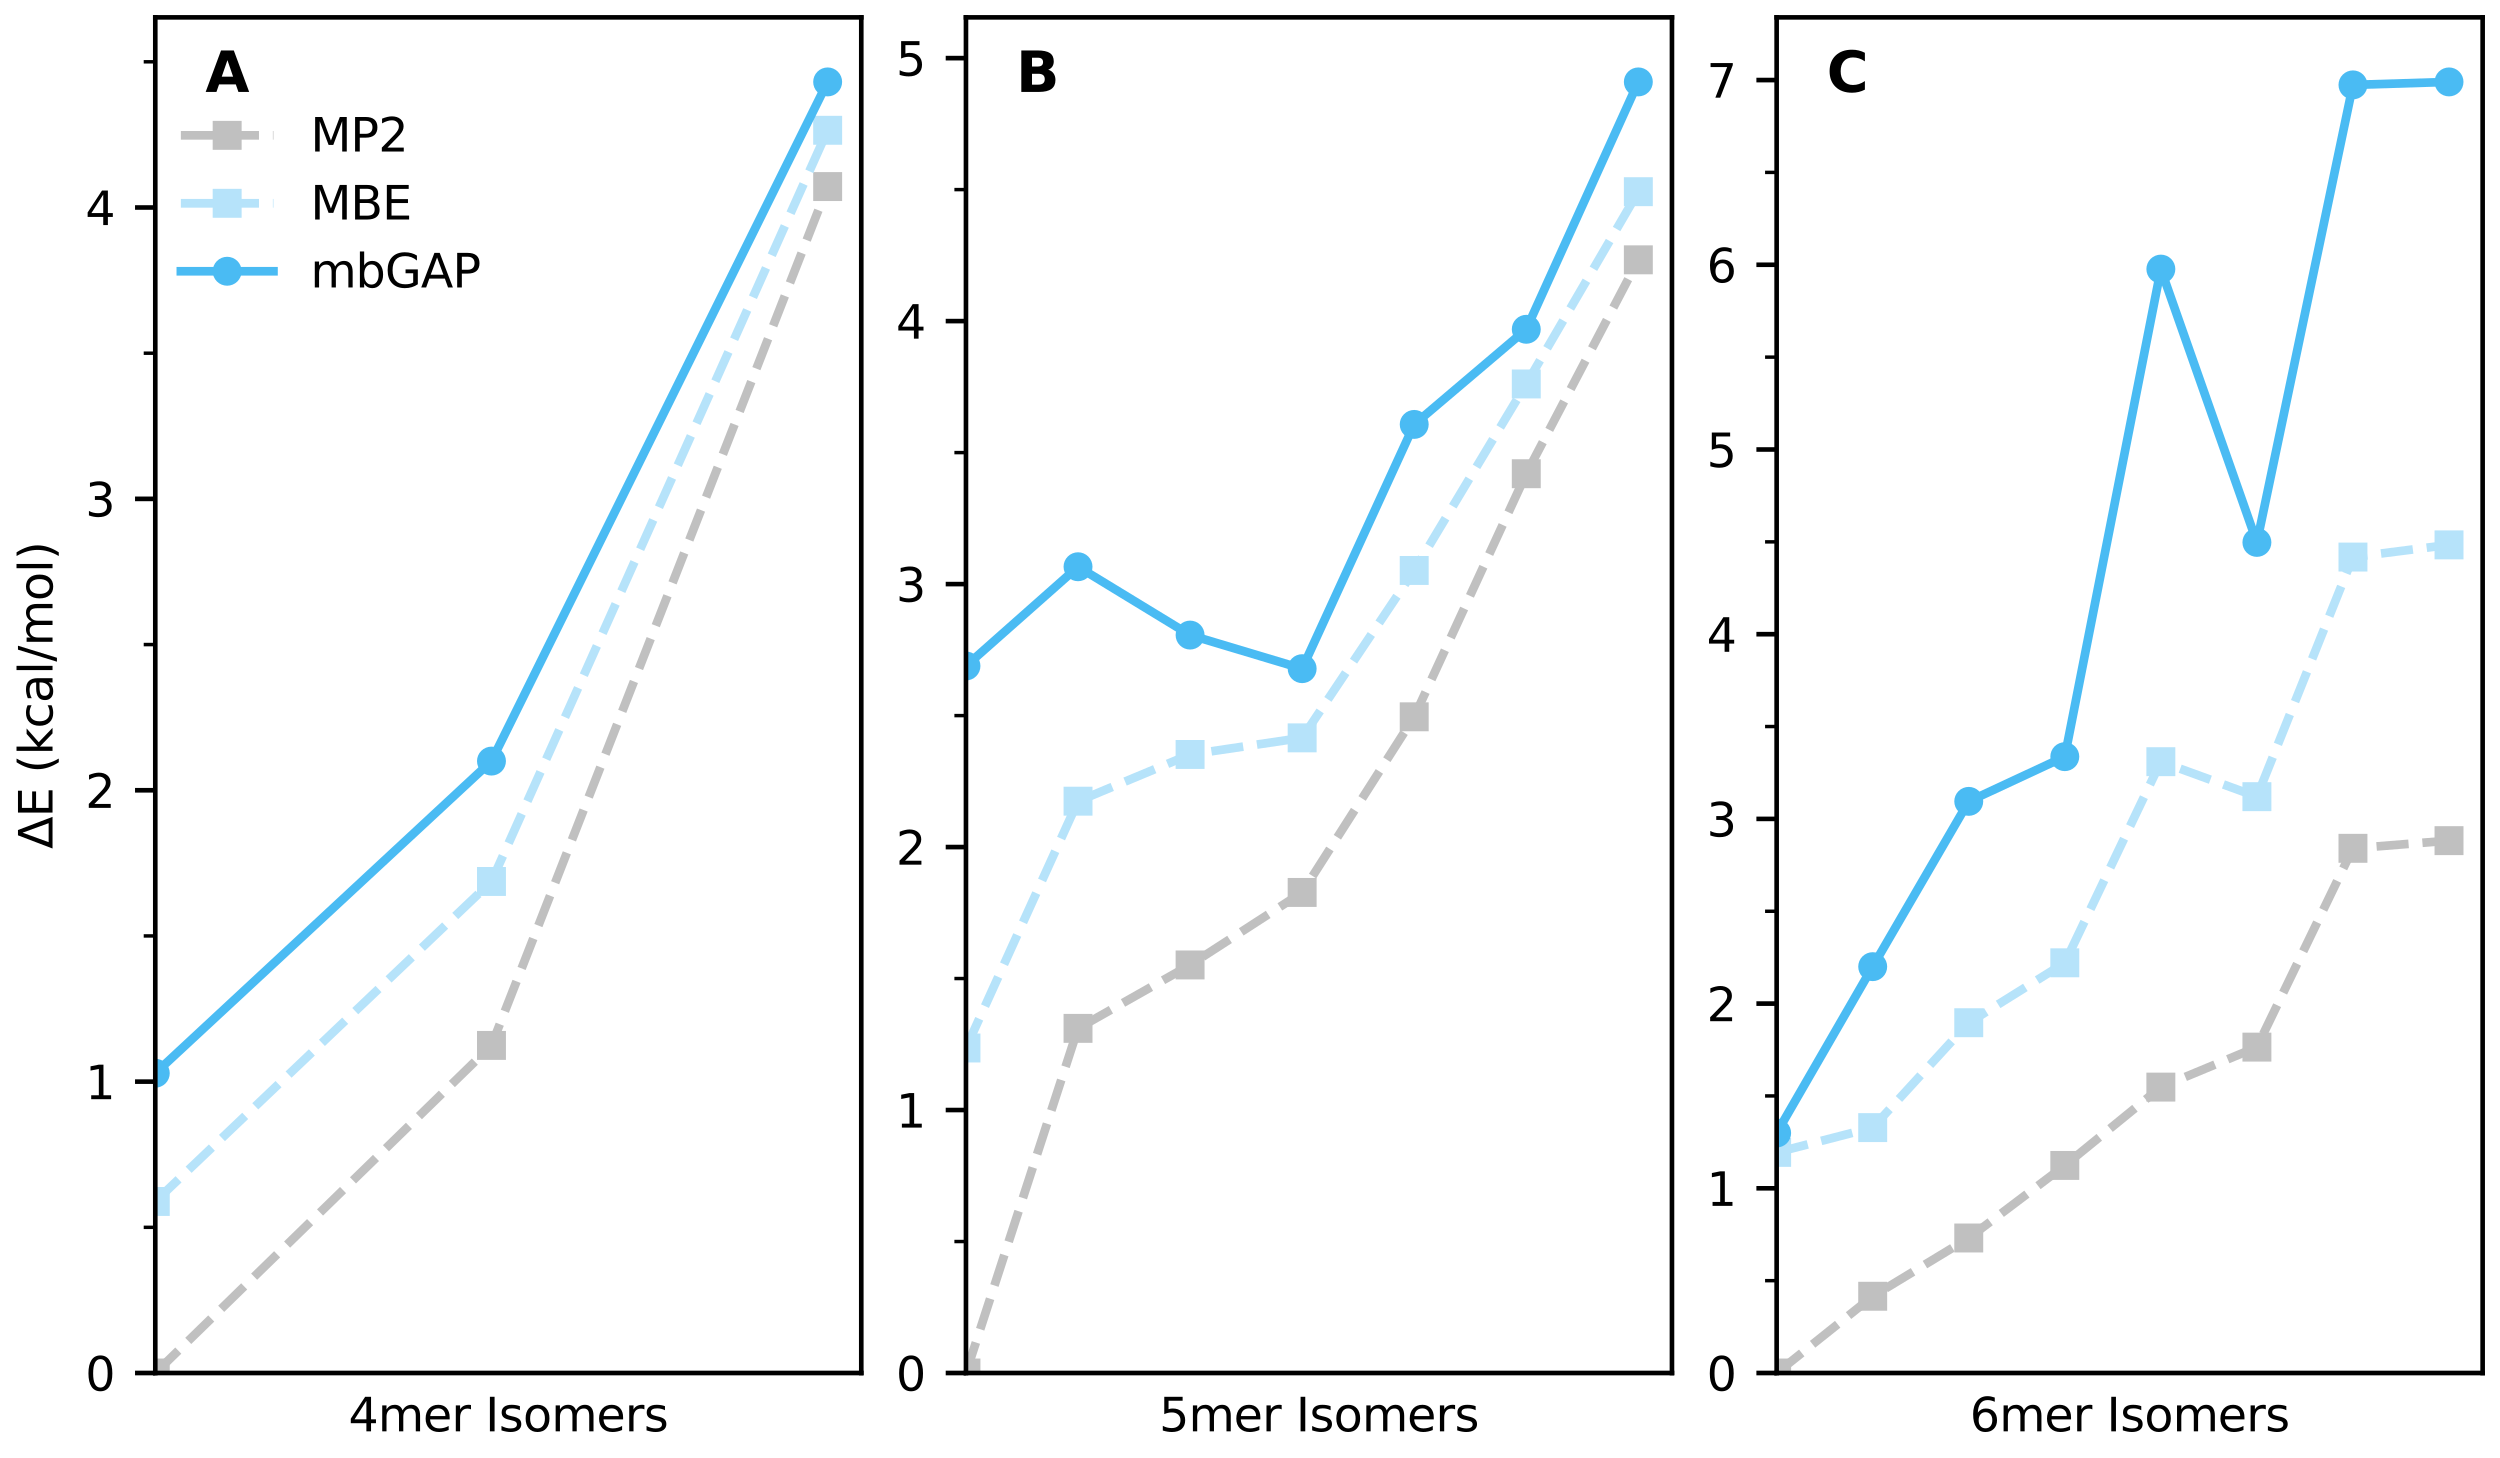 <?xml version="1.0" encoding="utf-8" standalone="no"?>
<!DOCTYPE svg PUBLIC "-//W3C//DTD SVG 1.1//EN"
  "http://www.w3.org/Graphics/SVG/1.1/DTD/svg11.dtd">
<svg xmlns:xlink="http://www.w3.org/1999/xlink" width="432pt" height="252pt" viewBox="0 0 432 252" xmlns="http://www.w3.org/2000/svg" version="1.1">
 <defs>
  <style type="text/css">*{stroke-linejoin: round; stroke-linecap: butt}</style>
 </defs>
 <g id="figure_1">
  <g id="patch_1">
   <path d="M 0 252 
L 432 252 
L 432 0 
L 0 0 
z
" style="fill: #ffffff"/>
  </g>
  <g id="axes_1">
   <g id="patch_2">
    <path d="M 26.833 237.257 
L 148.828 237.257 
L 148.828 3 
L 26.833 3 
z
" style="fill: #ffffff"/>
   </g>
   <g id="line2d_1">
    <path d="M 26.833 237.257 
L 84.926 180.649 
L 143.019 32.238 
" clip-path="url(#p84ba3c06e0)" style="fill: none; stroke-dasharray: 5.55,2.4; stroke-dashoffset: 0; stroke: #c0c0c0; stroke-width: 1.5"/>
    <defs>
     <path id="m33929614a1" d="M -2.5 2.5 
L 2.5 2.5 
L 2.5 -2.5 
L -2.5 -2.5 
z
"/>
    </defs>
    <g clip-path="url(#p84ba3c06e0)">
     <use xlink:href="#m33929614a1" x="26.833" y="237.257" style="fill: #c0c0c0"/>
     <use xlink:href="#m33929614a1" x="84.926" y="180.649" style="fill: #c0c0c0"/>
     <use xlink:href="#m33929614a1" x="143.019" y="32.238" style="fill: #c0c0c0"/>
    </g>
   </g>
   <g id="line2d_2">
    <path d="M 26.833 207.612 
L 84.926 152.319 
L 143.019 22.513 
" clip-path="url(#p84ba3c06e0)" style="fill: none; stroke-dasharray: 5.55,2.4; stroke-dashoffset: 0; stroke: #b6e3fa; stroke-width: 1.5"/>
    <defs>
     <path id="m20beadb1dd" d="M -2.5 2.5 
L 2.5 2.5 
L 2.5 -2.5 
L -2.5 -2.5 
z
"/>
    </defs>
    <g clip-path="url(#p84ba3c06e0)">
     <use xlink:href="#m20beadb1dd" x="26.833" y="207.612" style="fill: #b6e3fa"/>
     <use xlink:href="#m20beadb1dd" x="84.926" y="152.319" style="fill: #b6e3fa"/>
     <use xlink:href="#m20beadb1dd" x="143.019" y="22.513" style="fill: #b6e3fa"/>
    </g>
   </g>
   <g id="matplotlib.axis_1">
    <g id="text_1">
     <!-- 4mer Isomers -->
     <g transform="translate(60.215 247.336)scale(0.08 -0.08)">
      <defs>
       <path id="DejaVuSans-34" d="M 2419 4116 
L 825 1625 
L 2419 1625 
L 2419 4116 
z
M 2253 4666 
L 3047 4666 
L 3047 1625 
L 3713 1625 
L 3713 1100 
L 3047 1100 
L 3047 0 
L 2419 0 
L 2419 1100 
L 313 1100 
L 313 1709 
L 2253 4666 
z
" transform="scale(0.016)"/>
       <path id="DejaVuSans-6d" d="M 3328 2828 
Q 3544 3216 3844 3400 
Q 4144 3584 4550 3584 
Q 5097 3584 5394 3201 
Q 5691 2819 5691 2113 
L 5691 0 
L 5113 0 
L 5113 2094 
Q 5113 2597 4934 2840 
Q 4756 3084 4391 3084 
Q 3944 3084 3684 2787 
Q 3425 2491 3425 1978 
L 3425 0 
L 2847 0 
L 2847 2094 
Q 2847 2600 2669 2842 
Q 2491 3084 2119 3084 
Q 1678 3084 1418 2786 
Q 1159 2488 1159 1978 
L 1159 0 
L 581 0 
L 581 3500 
L 1159 3500 
L 1159 2956 
Q 1356 3278 1631 3431 
Q 1906 3584 2284 3584 
Q 2666 3584 2933 3390 
Q 3200 3197 3328 2828 
z
" transform="scale(0.016)"/>
       <path id="DejaVuSans-65" d="M 3597 1894 
L 3597 1613 
L 953 1613 
Q 991 1019 1311 708 
Q 1631 397 2203 397 
Q 2534 397 2845 478 
Q 3156 559 3463 722 
L 3463 178 
Q 3153 47 2828 -22 
Q 2503 -91 2169 -91 
Q 1331 -91 842 396 
Q 353 884 353 1716 
Q 353 2575 817 3079 
Q 1281 3584 2069 3584 
Q 2775 3584 3186 3129 
Q 3597 2675 3597 1894 
z
M 3022 2063 
Q 3016 2534 2758 2815 
Q 2500 3097 2075 3097 
Q 1594 3097 1305 2825 
Q 1016 2553 972 2059 
L 3022 2063 
z
" transform="scale(0.016)"/>
       <path id="DejaVuSans-72" d="M 2631 2963 
Q 2534 3019 2420 3045 
Q 2306 3072 2169 3072 
Q 1681 3072 1420 2755 
Q 1159 2438 1159 1844 
L 1159 0 
L 581 0 
L 581 3500 
L 1159 3500 
L 1159 2956 
Q 1341 3275 1631 3429 
Q 1922 3584 2338 3584 
Q 2397 3584 2469 3576 
Q 2541 3569 2628 3553 
L 2631 2963 
z
" transform="scale(0.016)"/>
       <path id="DejaVuSans-20" transform="scale(0.016)"/>
       <path id="DejaVuSans-49" d="M 628 4666 
L 1259 4666 
L 1259 0 
L 628 0 
L 628 4666 
z
" transform="scale(0.016)"/>
       <path id="DejaVuSans-73" d="M 2834 3397 
L 2834 2853 
Q 2591 2978 2328 3040 
Q 2066 3103 1784 3103 
Q 1356 3103 1142 2972 
Q 928 2841 928 2578 
Q 928 2378 1081 2264 
Q 1234 2150 1697 2047 
L 1894 2003 
Q 2506 1872 2764 1633 
Q 3022 1394 3022 966 
Q 3022 478 2636 193 
Q 2250 -91 1575 -91 
Q 1294 -91 989 -36 
Q 684 19 347 128 
L 347 722 
Q 666 556 975 473 
Q 1284 391 1588 391 
Q 1994 391 2212 530 
Q 2431 669 2431 922 
Q 2431 1156 2273 1281 
Q 2116 1406 1581 1522 
L 1381 1569 
Q 847 1681 609 1914 
Q 372 2147 372 2553 
Q 372 3047 722 3315 
Q 1072 3584 1716 3584 
Q 2034 3584 2315 3537 
Q 2597 3491 2834 3397 
z
" transform="scale(0.016)"/>
       <path id="DejaVuSans-6f" d="M 1959 3097 
Q 1497 3097 1228 2736 
Q 959 2375 959 1747 
Q 959 1119 1226 758 
Q 1494 397 1959 397 
Q 2419 397 2687 759 
Q 2956 1122 2956 1747 
Q 2956 2369 2687 2733 
Q 2419 3097 1959 3097 
z
M 1959 3584 
Q 2709 3584 3137 3096 
Q 3566 2609 3566 1747 
Q 3566 888 3137 398 
Q 2709 -91 1959 -91 
Q 1206 -91 779 398 
Q 353 888 353 1747 
Q 353 2609 779 3096 
Q 1206 3584 1959 3584 
z
" transform="scale(0.016)"/>
      </defs>
      <use xlink:href="#DejaVuSans-34"/>
      <use xlink:href="#DejaVuSans-6d" x="63.623"/>
      <use xlink:href="#DejaVuSans-65" x="161.035"/>
      <use xlink:href="#DejaVuSans-72" x="222.559"/>
      <use xlink:href="#DejaVuSans-20" x="263.672"/>
      <use xlink:href="#DejaVuSans-49" x="295.459"/>
      <use xlink:href="#DejaVuSans-73" x="324.951"/>
      <use xlink:href="#DejaVuSans-6f" x="377.051"/>
      <use xlink:href="#DejaVuSans-6d" x="438.232"/>
      <use xlink:href="#DejaVuSans-65" x="535.645"/>
      <use xlink:href="#DejaVuSans-72" x="597.168"/>
      <use xlink:href="#DejaVuSans-73" x="638.281"/>
     </g>
    </g>
   </g>
   <g id="matplotlib.axis_2">
    <g id="ytick_1">
     <g id="line2d_3">
      <defs>
       <path id="mf962c88176" d="M 0 0 
L -3.5 0 
" style="stroke: #000000; stroke-width: 0.8"/>
      </defs>
      <g>
       <use xlink:href="#mf962c88176" x="26.833" y="237.257" style="stroke: #000000; stroke-width: 0.8"/>
      </g>
     </g>
     <g id="text_2">
      <!-- 0 -->
      <g transform="translate(14.743 240.297)scale(0.08 -0.08)">
       <defs>
        <path id="DejaVuSans-30" d="M 2034 4250 
Q 1547 4250 1301 3770 
Q 1056 3291 1056 2328 
Q 1056 1369 1301 889 
Q 1547 409 2034 409 
Q 2525 409 2770 889 
Q 3016 1369 3016 2328 
Q 3016 3291 2770 3770 
Q 2525 4250 2034 4250 
z
M 2034 4750 
Q 2819 4750 3233 4129 
Q 3647 3509 3647 2328 
Q 3647 1150 3233 529 
Q 2819 -91 2034 -91 
Q 1250 -91 836 529 
Q 422 1150 422 2328 
Q 422 3509 836 4129 
Q 1250 4750 2034 4750 
z
" transform="scale(0.016)"/>
       </defs>
       <use xlink:href="#DejaVuSans-30"/>
      </g>
     </g>
    </g>
    <g id="ytick_2">
     <g id="line2d_4">
      <g>
       <use xlink:href="#mf962c88176" x="26.833" y="186.907" style="stroke: #000000; stroke-width: 0.8"/>
      </g>
     </g>
     <g id="text_3">
      <!-- 1 -->
      <g transform="translate(14.743 189.946)scale(0.08 -0.08)">
       <defs>
        <path id="DejaVuSans-31" d="M 794 531 
L 1825 531 
L 1825 4091 
L 703 3866 
L 703 4441 
L 1819 4666 
L 2450 4666 
L 2450 531 
L 3481 531 
L 3481 0 
L 794 0 
L 794 531 
z
" transform="scale(0.016)"/>
       </defs>
       <use xlink:href="#DejaVuSans-31"/>
      </g>
     </g>
    </g>
    <g id="ytick_3">
     <g id="line2d_5">
      <g>
       <use xlink:href="#mf962c88176" x="26.833" y="136.557" style="stroke: #000000; stroke-width: 0.8"/>
      </g>
     </g>
     <g id="text_4">
      <!-- 2 -->
      <g transform="translate(14.743 139.596)scale(0.08 -0.08)">
       <defs>
        <path id="DejaVuSans-32" d="M 1228 531 
L 3431 531 
L 3431 0 
L 469 0 
L 469 531 
Q 828 903 1448 1529 
Q 2069 2156 2228 2338 
Q 2531 2678 2651 2914 
Q 2772 3150 2772 3378 
Q 2772 3750 2511 3984 
Q 2250 4219 1831 4219 
Q 1534 4219 1204 4116 
Q 875 4013 500 3803 
L 500 4441 
Q 881 4594 1212 4672 
Q 1544 4750 1819 4750 
Q 2544 4750 2975 4387 
Q 3406 4025 3406 3419 
Q 3406 3131 3298 2873 
Q 3191 2616 2906 2266 
Q 2828 2175 2409 1742 
Q 1991 1309 1228 531 
z
" transform="scale(0.016)"/>
       </defs>
       <use xlink:href="#DejaVuSans-32"/>
      </g>
     </g>
    </g>
    <g id="ytick_4">
     <g id="line2d_6">
      <g>
       <use xlink:href="#mf962c88176" x="26.833" y="86.206" style="stroke: #000000; stroke-width: 0.8"/>
      </g>
     </g>
     <g id="text_5">
      <!-- 3 -->
      <g transform="translate(14.743 89.246)scale(0.08 -0.08)">
       <defs>
        <path id="DejaVuSans-33" d="M 2597 2516 
Q 3050 2419 3304 2112 
Q 3559 1806 3559 1356 
Q 3559 666 3084 287 
Q 2609 -91 1734 -91 
Q 1441 -91 1130 -33 
Q 819 25 488 141 
L 488 750 
Q 750 597 1062 519 
Q 1375 441 1716 441 
Q 2309 441 2620 675 
Q 2931 909 2931 1356 
Q 2931 1769 2642 2001 
Q 2353 2234 1838 2234 
L 1294 2234 
L 1294 2753 
L 1863 2753 
Q 2328 2753 2575 2939 
Q 2822 3125 2822 3475 
Q 2822 3834 2567 4026 
Q 2313 4219 1838 4219 
Q 1578 4219 1281 4162 
Q 984 4106 628 3988 
L 628 4550 
Q 988 4650 1302 4700 
Q 1616 4750 1894 4750 
Q 2613 4750 3031 4423 
Q 3450 4097 3450 3541 
Q 3450 3153 3228 2886 
Q 3006 2619 2597 2516 
z
" transform="scale(0.016)"/>
       </defs>
       <use xlink:href="#DejaVuSans-33"/>
      </g>
     </g>
    </g>
    <g id="ytick_5">
     <g id="line2d_7">
      <g>
       <use xlink:href="#mf962c88176" x="26.833" y="35.856" style="stroke: #000000; stroke-width: 0.8"/>
      </g>
     </g>
     <g id="text_6">
      <!-- 4 -->
      <g transform="translate(14.743 38.895)scale(0.08 -0.08)">
       <use xlink:href="#DejaVuSans-34"/>
      </g>
     </g>
    </g>
    <g id="ytick_6">
     <g id="line2d_8">
      <defs>
       <path id="m597a69dd57" d="M 0 0 
L -2 0 
" style="stroke: #000000; stroke-width: 0.6"/>
      </defs>
      <g>
       <use xlink:href="#m597a69dd57" x="26.833" y="212.082" style="stroke: #000000; stroke-width: 0.6"/>
      </g>
     </g>
    </g>
    <g id="ytick_7">
     <g id="line2d_9">
      <g>
       <use xlink:href="#m597a69dd57" x="26.833" y="161.732" style="stroke: #000000; stroke-width: 0.6"/>
      </g>
     </g>
    </g>
    <g id="ytick_8">
     <g id="line2d_10">
      <g>
       <use xlink:href="#m597a69dd57" x="26.833" y="111.381" style="stroke: #000000; stroke-width: 0.6"/>
      </g>
     </g>
    </g>
    <g id="ytick_9">
     <g id="line2d_11">
      <g>
       <use xlink:href="#m597a69dd57" x="26.833" y="61.031" style="stroke: #000000; stroke-width: 0.6"/>
      </g>
     </g>
    </g>
    <g id="ytick_10">
     <g id="line2d_12">
      <g>
       <use xlink:href="#m597a69dd57" x="26.833" y="10.681" style="stroke: #000000; stroke-width: 0.6"/>
      </g>
     </g>
    </g>
    <g id="text_7">
     <!-- $\Delta$E (kcal/mol) -->
     <g transform="translate(9.079 146.689)rotate(-90)scale(0.08 -0.08)">
      <defs>
       <path id="DejaVuSans-394" d="M 2188 4044 
L 906 525 
L 3472 525 
L 2188 4044 
z
M 50 0 
L 1831 4666 
L 2547 4666 
L 4325 0 
L 50 0 
z
" transform="scale(0.016)"/>
       <path id="DejaVuSans-45" d="M 628 4666 
L 3578 4666 
L 3578 4134 
L 1259 4134 
L 1259 2753 
L 3481 2753 
L 3481 2222 
L 1259 2222 
L 1259 531 
L 3634 531 
L 3634 0 
L 628 0 
L 628 4666 
z
" transform="scale(0.016)"/>
       <path id="DejaVuSans-28" d="M 1984 4856 
Q 1566 4138 1362 3434 
Q 1159 2731 1159 2009 
Q 1159 1288 1364 580 
Q 1569 -128 1984 -844 
L 1484 -844 
Q 1016 -109 783 600 
Q 550 1309 550 2009 
Q 550 2706 781 3412 
Q 1013 4119 1484 4856 
L 1984 4856 
z
" transform="scale(0.016)"/>
       <path id="DejaVuSans-6b" d="M 581 4863 
L 1159 4863 
L 1159 1991 
L 2875 3500 
L 3609 3500 
L 1753 1863 
L 3688 0 
L 2938 0 
L 1159 1709 
L 1159 0 
L 581 0 
L 581 4863 
z
" transform="scale(0.016)"/>
       <path id="DejaVuSans-63" d="M 3122 3366 
L 3122 2828 
Q 2878 2963 2633 3030 
Q 2388 3097 2138 3097 
Q 1578 3097 1268 2742 
Q 959 2388 959 1747 
Q 959 1106 1268 751 
Q 1578 397 2138 397 
Q 2388 397 2633 464 
Q 2878 531 3122 666 
L 3122 134 
Q 2881 22 2623 -34 
Q 2366 -91 2075 -91 
Q 1284 -91 818 406 
Q 353 903 353 1747 
Q 353 2603 823 3093 
Q 1294 3584 2113 3584 
Q 2378 3584 2631 3529 
Q 2884 3475 3122 3366 
z
" transform="scale(0.016)"/>
       <path id="DejaVuSans-61" d="M 2194 1759 
Q 1497 1759 1228 1600 
Q 959 1441 959 1056 
Q 959 750 1161 570 
Q 1363 391 1709 391 
Q 2188 391 2477 730 
Q 2766 1069 2766 1631 
L 2766 1759 
L 2194 1759 
z
M 3341 1997 
L 3341 0 
L 2766 0 
L 2766 531 
Q 2569 213 2275 61 
Q 1981 -91 1556 -91 
Q 1019 -91 701 211 
Q 384 513 384 1019 
Q 384 1609 779 1909 
Q 1175 2209 1959 2209 
L 2766 2209 
L 2766 2266 
Q 2766 2663 2505 2880 
Q 2244 3097 1772 3097 
Q 1472 3097 1187 3025 
Q 903 2953 641 2809 
L 641 3341 
Q 956 3463 1253 3523 
Q 1550 3584 1831 3584 
Q 2591 3584 2966 3190 
Q 3341 2797 3341 1997 
z
" transform="scale(0.016)"/>
       <path id="DejaVuSans-6c" d="M 603 4863 
L 1178 4863 
L 1178 0 
L 603 0 
L 603 4863 
z
" transform="scale(0.016)"/>
       <path id="DejaVuSans-2f" d="M 1625 4666 
L 2156 4666 
L 531 -594 
L 0 -594 
L 1625 4666 
z
" transform="scale(0.016)"/>
       <path id="DejaVuSans-29" d="M 513 4856 
L 1013 4856 
Q 1481 4119 1714 3412 
Q 1947 2706 1947 2009 
Q 1947 1309 1714 600 
Q 1481 -109 1013 -844 
L 513 -844 
Q 928 -128 1133 580 
Q 1338 1288 1338 2009 
Q 1338 2731 1133 3434 
Q 928 4138 513 4856 
z
" transform="scale(0.016)"/>
      </defs>
      <use xlink:href="#DejaVuSans-394" transform="translate(0 0.016)"/>
      <use xlink:href="#DejaVuSans-45" transform="translate(68.408 0.016)"/>
      <use xlink:href="#DejaVuSans-20" transform="translate(131.592 0.016)"/>
      <use xlink:href="#DejaVuSans-28" transform="translate(163.379 0.016)"/>
      <use xlink:href="#DejaVuSans-6b" transform="translate(202.393 0.016)"/>
      <use xlink:href="#DejaVuSans-63" transform="translate(260.303 0.016)"/>
      <use xlink:href="#DejaVuSans-61" transform="translate(315.283 0.016)"/>
      <use xlink:href="#DejaVuSans-6c" transform="translate(376.562 0.016)"/>
      <use xlink:href="#DejaVuSans-2f" transform="translate(404.346 0.016)"/>
      <use xlink:href="#DejaVuSans-6d" transform="translate(438.037 0.016)"/>
      <use xlink:href="#DejaVuSans-6f" transform="translate(535.449 0.016)"/>
      <use xlink:href="#DejaVuSans-6c" transform="translate(596.631 0.016)"/>
      <use xlink:href="#DejaVuSans-29" transform="translate(624.414 0.016)"/>
     </g>
    </g>
   </g>
   <g id="line2d_13">
    <path d="M 26.833 185.451 
L 84.926 131.517 
L 143.019 14.155 
" clip-path="url(#p84ba3c06e0)" style="fill: none; stroke: #4abbf3; stroke-width: 1.5; stroke-linecap: square"/>
    <defs>
     <path id="m6cbaf420b8" d="M 0 2.5 
C 0.663 2.5 1.299 2.237 1.768 1.768 
C 2.237 1.299 2.5 0.663 2.5 0 
C 2.5 -0.663 2.237 -1.299 1.768 -1.768 
C 1.299 -2.237 0.663 -2.5 0 -2.5 
C -0.663 -2.5 -1.299 -2.237 -1.768 -1.768 
C -2.237 -1.299 -2.5 -0.663 -2.5 0 
C -2.5 0.663 -2.237 1.299 -1.768 1.768 
C -1.299 2.237 -0.663 2.5 0 2.5 
z
"/>
    </defs>
    <g clip-path="url(#p84ba3c06e0)">
     <use xlink:href="#m6cbaf420b8" x="26.833" y="185.451" style="fill: #4abbf3"/>
     <use xlink:href="#m6cbaf420b8" x="84.926" y="131.517" style="fill: #4abbf3"/>
     <use xlink:href="#m6cbaf420b8" x="143.019" y="14.155" style="fill: #4abbf3"/>
    </g>
   </g>
   <g id="patch_3">
    <path d="M 26.833 237.257 
L 26.833 3 
" style="fill: none; stroke: #000000; stroke-width: 0.8; stroke-linejoin: miter; stroke-linecap: square"/>
   </g>
   <g id="patch_4">
    <path d="M 148.828 237.257 
L 148.828 3 
" style="fill: none; stroke: #000000; stroke-width: 0.8; stroke-linejoin: miter; stroke-linecap: square"/>
   </g>
   <g id="patch_5">
    <path d="M 26.833 237.257 
L 148.828 237.257 
" style="fill: none; stroke: #000000; stroke-width: 0.8; stroke-linejoin: miter; stroke-linecap: square"/>
   </g>
   <g id="patch_6">
    <path d="M 26.833 3 
L 148.828 3 
" style="fill: none; stroke: #000000; stroke-width: 0.8; stroke-linejoin: miter; stroke-linecap: square"/>
   </g>
   <g id="text_8">
    <!-- A -->
    <g transform="translate(35.494 15.884)scale(0.096 -0.096)">
     <defs>
      <path id="DejaVuSans-Bold-41" d="M 3419 850 
L 1538 850 
L 1241 0 
L 31 0 
L 1759 4666 
L 3194 4666 
L 4922 0 
L 3713 0 
L 3419 850 
z
M 1838 1716 
L 3116 1716 
L 2478 3572 
L 1838 1716 
z
" transform="scale(0.016)"/>
     </defs>
     <use xlink:href="#DejaVuSans-Bold-41"/>
    </g>
   </g>
   <g id="legend_1">
    <g id="line2d_14">
     <path d="M 31.253 23.388 
L 39.253 23.388 
L 47.253 23.388 
" style="fill: none; stroke-dasharray: 5.55,2.4; stroke-dashoffset: 0; stroke: #c0c0c0; stroke-width: 1.5"/>
     <g>
      <use xlink:href="#m33929614a1" x="39.253" y="23.388" style="fill: #c0c0c0"/>
     </g>
    </g>
    <g id="text_9">
     <!-- MP2 -->
     <g transform="translate(53.653 26.188)scale(0.08 -0.08)">
      <defs>
       <path id="DejaVuSans-4d" d="M 628 4666 
L 1569 4666 
L 2759 1491 
L 3956 4666 
L 4897 4666 
L 4897 0 
L 4281 0 
L 4281 4097 
L 3078 897 
L 2444 897 
L 1241 4097 
L 1241 0 
L 628 0 
L 628 4666 
z
" transform="scale(0.016)"/>
       <path id="DejaVuSans-50" d="M 1259 4147 
L 1259 2394 
L 2053 2394 
Q 2494 2394 2734 2622 
Q 2975 2850 2975 3272 
Q 2975 3691 2734 3919 
Q 2494 4147 2053 4147 
L 1259 4147 
z
M 628 4666 
L 2053 4666 
Q 2838 4666 3239 4311 
Q 3641 3956 3641 3272 
Q 3641 2581 3239 2228 
Q 2838 1875 2053 1875 
L 1259 1875 
L 1259 0 
L 628 0 
L 628 4666 
z
" transform="scale(0.016)"/>
      </defs>
      <use xlink:href="#DejaVuSans-4d"/>
      <use xlink:href="#DejaVuSans-50" x="86.279"/>
      <use xlink:href="#DejaVuSans-32" x="146.582"/>
     </g>
    </g>
    <g id="line2d_15">
     <path d="M 31.253 35.131 
L 39.253 35.131 
L 47.253 35.131 
" style="fill: none; stroke-dasharray: 5.55,2.4; stroke-dashoffset: 0; stroke: #b6e3fa; stroke-width: 1.5"/>
     <g>
      <use xlink:href="#m20beadb1dd" x="39.253" y="35.131" style="fill: #b6e3fa"/>
     </g>
    </g>
    <g id="text_10">
     <!-- MBE -->
     <g transform="translate(53.653 37.931)scale(0.08 -0.08)">
      <defs>
       <path id="DejaVuSans-42" d="M 1259 2228 
L 1259 519 
L 2272 519 
Q 2781 519 3026 730 
Q 3272 941 3272 1375 
Q 3272 1813 3026 2020 
Q 2781 2228 2272 2228 
L 1259 2228 
z
M 1259 4147 
L 1259 2741 
L 2194 2741 
Q 2656 2741 2882 2914 
Q 3109 3088 3109 3444 
Q 3109 3797 2882 3972 
Q 2656 4147 2194 4147 
L 1259 4147 
z
M 628 4666 
L 2241 4666 
Q 2963 4666 3353 4366 
Q 3744 4066 3744 3513 
Q 3744 3084 3544 2831 
Q 3344 2578 2956 2516 
Q 3422 2416 3680 2098 
Q 3938 1781 3938 1306 
Q 3938 681 3513 340 
Q 3088 0 2303 0 
L 628 0 
L 628 4666 
z
" transform="scale(0.016)"/>
      </defs>
      <use xlink:href="#DejaVuSans-4d"/>
      <use xlink:href="#DejaVuSans-42" x="86.279"/>
      <use xlink:href="#DejaVuSans-45" x="154.883"/>
     </g>
    </g>
    <g id="line2d_16">
     <path d="M 31.253 46.873 
L 39.253 46.873 
L 47.253 46.873 
" style="fill: none; stroke: #4abbf3; stroke-width: 1.5; stroke-linecap: square"/>
     <g>
      <use xlink:href="#m6cbaf420b8" x="39.253" y="46.873" style="fill: #4abbf3"/>
     </g>
    </g>
    <g id="text_11">
     <!-- mbGAP -->
     <g transform="translate(53.653 49.673)scale(0.08 -0.08)">
      <defs>
       <path id="DejaVuSans-62" d="M 3116 1747 
Q 3116 2381 2855 2742 
Q 2594 3103 2138 3103 
Q 1681 3103 1420 2742 
Q 1159 2381 1159 1747 
Q 1159 1113 1420 752 
Q 1681 391 2138 391 
Q 2594 391 2855 752 
Q 3116 1113 3116 1747 
z
M 1159 2969 
Q 1341 3281 1617 3432 
Q 1894 3584 2278 3584 
Q 2916 3584 3314 3078 
Q 3713 2572 3713 1747 
Q 3713 922 3314 415 
Q 2916 -91 2278 -91 
Q 1894 -91 1617 61 
Q 1341 213 1159 525 
L 1159 0 
L 581 0 
L 581 4863 
L 1159 4863 
L 1159 2969 
z
" transform="scale(0.016)"/>
       <path id="DejaVuSans-47" d="M 3809 666 
L 3809 1919 
L 2778 1919 
L 2778 2438 
L 4434 2438 
L 4434 434 
Q 4069 175 3628 42 
Q 3188 -91 2688 -91 
Q 1594 -91 976 548 
Q 359 1188 359 2328 
Q 359 3472 976 4111 
Q 1594 4750 2688 4750 
Q 3144 4750 3555 4637 
Q 3966 4525 4313 4306 
L 4313 3634 
Q 3963 3931 3569 4081 
Q 3175 4231 2741 4231 
Q 1884 4231 1454 3753 
Q 1025 3275 1025 2328 
Q 1025 1384 1454 906 
Q 1884 428 2741 428 
Q 3075 428 3337 486 
Q 3600 544 3809 666 
z
" transform="scale(0.016)"/>
       <path id="DejaVuSans-41" d="M 2188 4044 
L 1331 1722 
L 3047 1722 
L 2188 4044 
z
M 1831 4666 
L 2547 4666 
L 4325 0 
L 3669 0 
L 3244 1197 
L 1141 1197 
L 716 0 
L 50 0 
L 1831 4666 
z
" transform="scale(0.016)"/>
      </defs>
      <use xlink:href="#DejaVuSans-6d"/>
      <use xlink:href="#DejaVuSans-62" x="97.412"/>
      <use xlink:href="#DejaVuSans-47" x="160.889"/>
      <use xlink:href="#DejaVuSans-41" x="238.379"/>
      <use xlink:href="#DejaVuSans-50" x="306.787"/>
     </g>
    </g>
   </g>
  </g>
  <g id="axes_2">
   <g id="patch_7">
    <path d="M 166.919 237.257 
L 288.914 237.257 
L 288.914 3 
L 166.919 3 
z
" style="fill: #ffffff"/>
   </g>
   <g id="line2d_17">
    <path d="M 166.919 237.257 
L 186.283 177.702 
L 205.647 166.743 
L 225.012 154.214 
L 244.376 123.864 
L 263.74 81.859 
L 283.105 44.898 
" clip-path="url(#p5a1901f862)" style="fill: none; stroke-dasharray: 5.55,2.4; stroke-dashoffset: 0; stroke: #c0c0c0; stroke-width: 1.5"/>
    <g clip-path="url(#p5a1901f862)">
     <use xlink:href="#m33929614a1" x="166.919" y="237.257" style="fill: #c0c0c0"/>
     <use xlink:href="#m33929614a1" x="186.283" y="177.702" style="fill: #c0c0c0"/>
     <use xlink:href="#m33929614a1" x="205.647" y="166.743" style="fill: #c0c0c0"/>
     <use xlink:href="#m33929614a1" x="225.012" y="154.214" style="fill: #c0c0c0"/>
     <use xlink:href="#m33929614a1" x="244.376" y="123.864" style="fill: #c0c0c0"/>
     <use xlink:href="#m33929614a1" x="263.74" y="81.859" style="fill: #c0c0c0"/>
     <use xlink:href="#m33929614a1" x="283.105" y="44.898" style="fill: #c0c0c0"/>
    </g>
   </g>
   <g id="line2d_18">
    <path d="M 166.919 181.099 
L 186.283 138.444 
L 205.647 130.371 
L 225.012 127.502 
L 244.376 98.575 
L 263.74 66.348 
L 283.105 33.124 
" clip-path="url(#p5a1901f862)" style="fill: none; stroke-dasharray: 5.55,2.4; stroke-dashoffset: 0; stroke: #b6e3fa; stroke-width: 1.5"/>
    <g clip-path="url(#p5a1901f862)">
     <use xlink:href="#m20beadb1dd" x="166.919" y="181.099" style="fill: #b6e3fa"/>
     <use xlink:href="#m20beadb1dd" x="186.283" y="138.444" style="fill: #b6e3fa"/>
     <use xlink:href="#m20beadb1dd" x="205.647" y="130.371" style="fill: #b6e3fa"/>
     <use xlink:href="#m20beadb1dd" x="225.012" y="127.502" style="fill: #b6e3fa"/>
     <use xlink:href="#m20beadb1dd" x="244.376" y="98.575" style="fill: #b6e3fa"/>
     <use xlink:href="#m20beadb1dd" x="263.74" y="66.348" style="fill: #b6e3fa"/>
     <use xlink:href="#m20beadb1dd" x="283.105" y="33.124" style="fill: #b6e3fa"/>
    </g>
   </g>
   <g id="matplotlib.axis_3">
    <g id="text_12">
     <!-- 5mer Isomers -->
     <g transform="translate(200.301 247.336)scale(0.08 -0.08)">
      <defs>
       <path id="DejaVuSans-35" d="M 691 4666 
L 3169 4666 
L 3169 4134 
L 1269 4134 
L 1269 2991 
Q 1406 3038 1543 3061 
Q 1681 3084 1819 3084 
Q 2600 3084 3056 2656 
Q 3513 2228 3513 1497 
Q 3513 744 3044 326 
Q 2575 -91 1722 -91 
Q 1428 -91 1123 -41 
Q 819 9 494 109 
L 494 744 
Q 775 591 1075 516 
Q 1375 441 1709 441 
Q 2250 441 2565 725 
Q 2881 1009 2881 1497 
Q 2881 1984 2565 2268 
Q 2250 2553 1709 2553 
Q 1456 2553 1204 2497 
Q 953 2441 691 2322 
L 691 4666 
z
" transform="scale(0.016)"/>
      </defs>
      <use xlink:href="#DejaVuSans-35"/>
      <use xlink:href="#DejaVuSans-6d" x="63.623"/>
      <use xlink:href="#DejaVuSans-65" x="161.035"/>
      <use xlink:href="#DejaVuSans-72" x="222.559"/>
      <use xlink:href="#DejaVuSans-20" x="263.672"/>
      <use xlink:href="#DejaVuSans-49" x="295.459"/>
      <use xlink:href="#DejaVuSans-73" x="324.951"/>
      <use xlink:href="#DejaVuSans-6f" x="377.051"/>
      <use xlink:href="#DejaVuSans-6d" x="438.232"/>
      <use xlink:href="#DejaVuSans-65" x="535.645"/>
      <use xlink:href="#DejaVuSans-72" x="597.168"/>
      <use xlink:href="#DejaVuSans-73" x="638.281"/>
     </g>
    </g>
   </g>
   <g id="matplotlib.axis_4">
    <g id="ytick_11">
     <g id="line2d_19">
      <g>
       <use xlink:href="#mf962c88176" x="166.919" y="237.257" style="stroke: #000000; stroke-width: 0.8"/>
      </g>
     </g>
     <g id="text_13">
      <!-- 0 -->
      <g transform="translate(154.829 240.297)scale(0.08 -0.08)">
       <use xlink:href="#DejaVuSans-30"/>
      </g>
     </g>
    </g>
    <g id="ytick_12">
     <g id="line2d_20">
      <g>
       <use xlink:href="#mf962c88176" x="166.919" y="191.815" style="stroke: #000000; stroke-width: 0.8"/>
      </g>
     </g>
     <g id="text_14">
      <!-- 1 -->
      <g transform="translate(154.829 194.854)scale(0.08 -0.08)">
       <use xlink:href="#DejaVuSans-31"/>
      </g>
     </g>
    </g>
    <g id="ytick_13">
     <g id="line2d_21">
      <g>
       <use xlink:href="#mf962c88176" x="166.919" y="146.372" style="stroke: #000000; stroke-width: 0.8"/>
      </g>
     </g>
     <g id="text_15">
      <!-- 2 -->
      <g transform="translate(154.829 149.412)scale(0.08 -0.08)">
       <use xlink:href="#DejaVuSans-32"/>
      </g>
     </g>
    </g>
    <g id="ytick_14">
     <g id="line2d_22">
      <g>
       <use xlink:href="#mf962c88176" x="166.919" y="100.93" style="stroke: #000000; stroke-width: 0.8"/>
      </g>
     </g>
     <g id="text_16">
      <!-- 3 -->
      <g transform="translate(154.829 103.969)scale(0.08 -0.08)">
       <use xlink:href="#DejaVuSans-33"/>
      </g>
     </g>
    </g>
    <g id="ytick_15">
     <g id="line2d_23">
      <g>
       <use xlink:href="#mf962c88176" x="166.919" y="55.488" style="stroke: #000000; stroke-width: 0.8"/>
      </g>
     </g>
     <g id="text_17">
      <!-- 4 -->
      <g transform="translate(154.829 58.527)scale(0.08 -0.08)">
       <use xlink:href="#DejaVuSans-34"/>
      </g>
     </g>
    </g>
    <g id="ytick_16">
     <g id="line2d_24">
      <g>
       <use xlink:href="#mf962c88176" x="166.919" y="10.045" style="stroke: #000000; stroke-width: 0.8"/>
      </g>
     </g>
     <g id="text_18">
      <!-- 5 -->
      <g transform="translate(154.829 13.085)scale(0.08 -0.08)">
       <use xlink:href="#DejaVuSans-35"/>
      </g>
     </g>
    </g>
    <g id="ytick_17">
     <g id="line2d_25">
      <g>
       <use xlink:href="#m597a69dd57" x="166.919" y="214.536" style="stroke: #000000; stroke-width: 0.6"/>
      </g>
     </g>
    </g>
    <g id="ytick_18">
     <g id="line2d_26">
      <g>
       <use xlink:href="#m597a69dd57" x="166.919" y="169.094" style="stroke: #000000; stroke-width: 0.6"/>
      </g>
     </g>
    </g>
    <g id="ytick_19">
     <g id="line2d_27">
      <g>
       <use xlink:href="#m597a69dd57" x="166.919" y="123.651" style="stroke: #000000; stroke-width: 0.6"/>
      </g>
     </g>
    </g>
    <g id="ytick_20">
     <g id="line2d_28">
      <g>
       <use xlink:href="#m597a69dd57" x="166.919" y="78.209" style="stroke: #000000; stroke-width: 0.6"/>
      </g>
     </g>
    </g>
    <g id="ytick_21">
     <g id="line2d_29">
      <g>
       <use xlink:href="#m597a69dd57" x="166.919" y="32.766" style="stroke: #000000; stroke-width: 0.6"/>
      </g>
     </g>
    </g>
   </g>
   <g id="line2d_30">
    <path d="M 166.919 115.081 
L 186.283 97.934 
L 205.647 109.741 
L 225.012 115.546 
L 244.376 73.339 
L 263.74 56.901 
L 283.105 14.155 
" clip-path="url(#p5a1901f862)" style="fill: none; stroke: #4abbf3; stroke-width: 1.5; stroke-linecap: square"/>
    <g clip-path="url(#p5a1901f862)">
     <use xlink:href="#m6cbaf420b8" x="166.919" y="115.081" style="fill: #4abbf3"/>
     <use xlink:href="#m6cbaf420b8" x="186.283" y="97.934" style="fill: #4abbf3"/>
     <use xlink:href="#m6cbaf420b8" x="205.647" y="109.741" style="fill: #4abbf3"/>
     <use xlink:href="#m6cbaf420b8" x="225.012" y="115.546" style="fill: #4abbf3"/>
     <use xlink:href="#m6cbaf420b8" x="244.376" y="73.339" style="fill: #4abbf3"/>
     <use xlink:href="#m6cbaf420b8" x="263.74" y="56.901" style="fill: #4abbf3"/>
     <use xlink:href="#m6cbaf420b8" x="283.105" y="14.155" style="fill: #4abbf3"/>
    </g>
   </g>
   <g id="patch_8">
    <path d="M 166.919 237.257 
L 166.919 3 
" style="fill: none; stroke: #000000; stroke-width: 0.8; stroke-linejoin: miter; stroke-linecap: square"/>
   </g>
   <g id="patch_9">
    <path d="M 288.914 237.257 
L 288.914 3 
" style="fill: none; stroke: #000000; stroke-width: 0.8; stroke-linejoin: miter; stroke-linecap: square"/>
   </g>
   <g id="patch_10">
    <path d="M 166.919 237.257 
L 288.914 237.257 
" style="fill: none; stroke: #000000; stroke-width: 0.8; stroke-linejoin: miter; stroke-linecap: square"/>
   </g>
   <g id="patch_11">
    <path d="M 166.919 3 
L 288.914 3 
" style="fill: none; stroke: #000000; stroke-width: 0.8; stroke-linejoin: miter; stroke-linecap: square"/>
   </g>
   <g id="text_19">
    <!-- B -->
    <g transform="translate(175.58 15.884)scale(0.096 -0.096)">
     <defs>
      <path id="DejaVuSans-Bold-42" d="M 2456 2859 
Q 2741 2859 2887 2984 
Q 3034 3109 3034 3353 
Q 3034 3594 2887 3720 
Q 2741 3847 2456 3847 
L 1791 3847 
L 1791 2859 
L 2456 2859 
z
M 2497 819 
Q 2859 819 3042 972 
Q 3225 1125 3225 1434 
Q 3225 1738 3044 1889 
Q 2863 2041 2497 2041 
L 1791 2041 
L 1791 819 
L 2497 819 
z
M 3616 2497 
Q 4003 2384 4215 2081 
Q 4428 1778 4428 1338 
Q 4428 663 3972 331 
Q 3516 0 2584 0 
L 588 0 
L 588 4666 
L 2394 4666 
Q 3366 4666 3802 4372 
Q 4238 4078 4238 3431 
Q 4238 3091 4078 2852 
Q 3919 2613 3616 2497 
z
" transform="scale(0.016)"/>
     </defs>
     <use xlink:href="#DejaVuSans-Bold-42"/>
    </g>
   </g>
  </g>
  <g id="axes_3">
   <g id="patch_12">
    <path d="M 307.004 237.257 
L 429 237.257 
L 429 3 
L 307.004 3 
z
" style="fill: #ffffff"/>
   </g>
   <g id="line2d_31">
    <path d="M 307.004 237.257 
L 323.602 223.995 
L 340.2 213.926 
L 356.798 201.387 
L 373.396 187.85 
L 389.994 180.942 
L 406.592 146.589 
L 423.19 145.264 
" clip-path="url(#p624c281d55)" style="fill: none; stroke-dasharray: 5.55,2.4; stroke-dashoffset: 0; stroke: #c0c0c0; stroke-width: 1.5"/>
    <g clip-path="url(#p624c281d55)">
     <use xlink:href="#m33929614a1" x="307.004" y="237.257" style="fill: #c0c0c0"/>
     <use xlink:href="#m33929614a1" x="323.602" y="223.995" style="fill: #c0c0c0"/>
     <use xlink:href="#m33929614a1" x="340.2" y="213.926" style="fill: #c0c0c0"/>
     <use xlink:href="#m33929614a1" x="356.798" y="201.387" style="fill: #c0c0c0"/>
     <use xlink:href="#m33929614a1" x="373.396" y="187.85" style="fill: #c0c0c0"/>
     <use xlink:href="#m33929614a1" x="389.994" y="180.942" style="fill: #c0c0c0"/>
     <use xlink:href="#m33929614a1" x="406.592" y="146.589" style="fill: #c0c0c0"/>
     <use xlink:href="#m33929614a1" x="423.19" y="145.264" style="fill: #c0c0c0"/>
    </g>
   </g>
   <g id="line2d_32">
    <path d="M 307.004 199.135 
L 323.602 194.85 
L 340.2 176.726 
L 356.798 166.372 
L 373.396 131.62 
L 389.994 137.664 
L 406.592 96.26 
L 423.19 94.154 
" clip-path="url(#p624c281d55)" style="fill: none; stroke-dasharray: 5.55,2.4; stroke-dashoffset: 0; stroke: #b6e3fa; stroke-width: 1.5"/>
    <g clip-path="url(#p624c281d55)">
     <use xlink:href="#m20beadb1dd" x="307.004" y="199.135" style="fill: #b6e3fa"/>
     <use xlink:href="#m20beadb1dd" x="323.602" y="194.85" style="fill: #b6e3fa"/>
     <use xlink:href="#m20beadb1dd" x="340.2" y="176.726" style="fill: #b6e3fa"/>
     <use xlink:href="#m20beadb1dd" x="356.798" y="166.372" style="fill: #b6e3fa"/>
     <use xlink:href="#m20beadb1dd" x="373.396" y="131.62" style="fill: #b6e3fa"/>
     <use xlink:href="#m20beadb1dd" x="389.994" y="137.664" style="fill: #b6e3fa"/>
     <use xlink:href="#m20beadb1dd" x="406.592" y="96.26" style="fill: #b6e3fa"/>
     <use xlink:href="#m20beadb1dd" x="423.19" y="94.154" style="fill: #b6e3fa"/>
    </g>
   </g>
   <g id="matplotlib.axis_5">
    <g id="text_20">
     <!-- 6mer Isomers -->
     <g transform="translate(340.387 247.336)scale(0.08 -0.08)">
      <defs>
       <path id="DejaVuSans-36" d="M 2113 2584 
Q 1688 2584 1439 2293 
Q 1191 2003 1191 1497 
Q 1191 994 1439 701 
Q 1688 409 2113 409 
Q 2538 409 2786 701 
Q 3034 994 3034 1497 
Q 3034 2003 2786 2293 
Q 2538 2584 2113 2584 
z
M 3366 4563 
L 3366 3988 
Q 3128 4100 2886 4159 
Q 2644 4219 2406 4219 
Q 1781 4219 1451 3797 
Q 1122 3375 1075 2522 
Q 1259 2794 1537 2939 
Q 1816 3084 2150 3084 
Q 2853 3084 3261 2657 
Q 3669 2231 3669 1497 
Q 3669 778 3244 343 
Q 2819 -91 2113 -91 
Q 1303 -91 875 529 
Q 447 1150 447 2328 
Q 447 3434 972 4092 
Q 1497 4750 2381 4750 
Q 2619 4750 2861 4703 
Q 3103 4656 3366 4563 
z
" transform="scale(0.016)"/>
      </defs>
      <use xlink:href="#DejaVuSans-36"/>
      <use xlink:href="#DejaVuSans-6d" x="63.623"/>
      <use xlink:href="#DejaVuSans-65" x="161.035"/>
      <use xlink:href="#DejaVuSans-72" x="222.559"/>
      <use xlink:href="#DejaVuSans-20" x="263.672"/>
      <use xlink:href="#DejaVuSans-49" x="295.459"/>
      <use xlink:href="#DejaVuSans-73" x="324.951"/>
      <use xlink:href="#DejaVuSans-6f" x="377.051"/>
      <use xlink:href="#DejaVuSans-6d" x="438.232"/>
      <use xlink:href="#DejaVuSans-65" x="535.645"/>
      <use xlink:href="#DejaVuSans-72" x="597.168"/>
      <use xlink:href="#DejaVuSans-73" x="638.281"/>
     </g>
    </g>
   </g>
   <g id="matplotlib.axis_6">
    <g id="ytick_22">
     <g id="line2d_33">
      <g>
       <use xlink:href="#mf962c88176" x="307.004" y="237.257" style="stroke: #000000; stroke-width: 0.8"/>
      </g>
     </g>
     <g id="text_21">
      <!-- 0 -->
      <g transform="translate(294.914 240.297)scale(0.08 -0.08)">
       <use xlink:href="#DejaVuSans-30"/>
      </g>
     </g>
    </g>
    <g id="ytick_23">
     <g id="line2d_34">
      <g>
       <use xlink:href="#mf962c88176" x="307.004" y="205.34" style="stroke: #000000; stroke-width: 0.8"/>
      </g>
     </g>
     <g id="text_22">
      <!-- 1 -->
      <g transform="translate(294.914 208.379)scale(0.08 -0.08)">
       <use xlink:href="#DejaVuSans-31"/>
      </g>
     </g>
    </g>
    <g id="ytick_24">
     <g id="line2d_35">
      <g>
       <use xlink:href="#mf962c88176" x="307.004" y="173.423" style="stroke: #000000; stroke-width: 0.8"/>
      </g>
     </g>
     <g id="text_23">
      <!-- 2 -->
      <g transform="translate(294.914 176.462)scale(0.08 -0.08)">
       <use xlink:href="#DejaVuSans-32"/>
      </g>
     </g>
    </g>
    <g id="ytick_25">
     <g id="line2d_36">
      <g>
       <use xlink:href="#mf962c88176" x="307.004" y="141.506" style="stroke: #000000; stroke-width: 0.8"/>
      </g>
     </g>
     <g id="text_24">
      <!-- 3 -->
      <g transform="translate(294.914 144.545)scale(0.08 -0.08)">
       <use xlink:href="#DejaVuSans-33"/>
      </g>
     </g>
    </g>
    <g id="ytick_26">
     <g id="line2d_37">
      <g>
       <use xlink:href="#mf962c88176" x="307.004" y="109.588" style="stroke: #000000; stroke-width: 0.8"/>
      </g>
     </g>
     <g id="text_25">
      <!-- 4 -->
      <g transform="translate(294.914 112.628)scale(0.08 -0.08)">
       <use xlink:href="#DejaVuSans-34"/>
      </g>
     </g>
    </g>
    <g id="ytick_27">
     <g id="line2d_38">
      <g>
       <use xlink:href="#mf962c88176" x="307.004" y="77.671" style="stroke: #000000; stroke-width: 0.8"/>
      </g>
     </g>
     <g id="text_26">
      <!-- 5 -->
      <g transform="translate(294.914 80.711)scale(0.08 -0.08)">
       <use xlink:href="#DejaVuSans-35"/>
      </g>
     </g>
    </g>
    <g id="ytick_28">
     <g id="line2d_39">
      <g>
       <use xlink:href="#mf962c88176" x="307.004" y="45.754" style="stroke: #000000; stroke-width: 0.8"/>
      </g>
     </g>
     <g id="text_27">
      <!-- 6 -->
      <g transform="translate(294.914 48.793)scale(0.08 -0.08)">
       <use xlink:href="#DejaVuSans-36"/>
      </g>
     </g>
    </g>
    <g id="ytick_29">
     <g id="line2d_40">
      <g>
       <use xlink:href="#mf962c88176" x="307.004" y="13.837" style="stroke: #000000; stroke-width: 0.8"/>
      </g>
     </g>
     <g id="text_28">
      <!-- 7 -->
      <g transform="translate(294.914 16.876)scale(0.08 -0.08)">
       <defs>
        <path id="DejaVuSans-37" d="M 525 4666 
L 3525 4666 
L 3525 4397 
L 1831 0 
L 1172 0 
L 2766 4134 
L 525 4134 
L 525 4666 
z
" transform="scale(0.016)"/>
       </defs>
       <use xlink:href="#DejaVuSans-37"/>
      </g>
     </g>
    </g>
    <g id="ytick_30">
     <g id="line2d_41">
      <g>
       <use xlink:href="#m597a69dd57" x="307.004" y="221.299" style="stroke: #000000; stroke-width: 0.6"/>
      </g>
     </g>
    </g>
    <g id="ytick_31">
     <g id="line2d_42">
      <g>
       <use xlink:href="#m597a69dd57" x="307.004" y="189.381" style="stroke: #000000; stroke-width: 0.6"/>
      </g>
     </g>
    </g>
    <g id="ytick_32">
     <g id="line2d_43">
      <g>
       <use xlink:href="#m597a69dd57" x="307.004" y="157.464" style="stroke: #000000; stroke-width: 0.6"/>
      </g>
     </g>
    </g>
    <g id="ytick_33">
     <g id="line2d_44">
      <g>
       <use xlink:href="#m597a69dd57" x="307.004" y="125.547" style="stroke: #000000; stroke-width: 0.6"/>
      </g>
     </g>
    </g>
    <g id="ytick_34">
     <g id="line2d_45">
      <g>
       <use xlink:href="#m597a69dd57" x="307.004" y="93.63" style="stroke: #000000; stroke-width: 0.6"/>
      </g>
     </g>
    </g>
    <g id="ytick_35">
     <g id="line2d_46">
      <g>
       <use xlink:href="#m597a69dd57" x="307.004" y="61.713" style="stroke: #000000; stroke-width: 0.6"/>
      </g>
     </g>
    </g>
    <g id="ytick_36">
     <g id="line2d_47">
      <g>
       <use xlink:href="#m597a69dd57" x="307.004" y="29.796" style="stroke: #000000; stroke-width: 0.6"/>
      </g>
     </g>
    </g>
   </g>
   <g id="line2d_48">
    <path d="M 307.004 195.786 
L 323.602 167.037 
L 340.2 138.476 
L 356.798 130.75 
L 373.396 46.5 
L 389.994 93.727 
L 406.592 14.667 
L 423.19 14.155 
" clip-path="url(#p624c281d55)" style="fill: none; stroke: #4abbf3; stroke-width: 1.5; stroke-linecap: square"/>
    <g clip-path="url(#p624c281d55)">
     <use xlink:href="#m6cbaf420b8" x="307.004" y="195.786" style="fill: #4abbf3"/>
     <use xlink:href="#m6cbaf420b8" x="323.602" y="167.037" style="fill: #4abbf3"/>
     <use xlink:href="#m6cbaf420b8" x="340.2" y="138.476" style="fill: #4abbf3"/>
     <use xlink:href="#m6cbaf420b8" x="356.798" y="130.75" style="fill: #4abbf3"/>
     <use xlink:href="#m6cbaf420b8" x="373.396" y="46.5" style="fill: #4abbf3"/>
     <use xlink:href="#m6cbaf420b8" x="389.994" y="93.727" style="fill: #4abbf3"/>
     <use xlink:href="#m6cbaf420b8" x="406.592" y="14.667" style="fill: #4abbf3"/>
     <use xlink:href="#m6cbaf420b8" x="423.19" y="14.155" style="fill: #4abbf3"/>
    </g>
   </g>
   <g id="patch_13">
    <path d="M 307.004 237.257 
L 307.004 3 
" style="fill: none; stroke: #000000; stroke-width: 0.8; stroke-linejoin: miter; stroke-linecap: square"/>
   </g>
   <g id="patch_14">
    <path d="M 429 237.257 
L 429 3 
" style="fill: none; stroke: #000000; stroke-width: 0.8; stroke-linejoin: miter; stroke-linecap: square"/>
   </g>
   <g id="patch_15">
    <path d="M 307.004 237.257 
L 429 237.257 
" style="fill: none; stroke: #000000; stroke-width: 0.8; stroke-linejoin: miter; stroke-linecap: square"/>
   </g>
   <g id="patch_16">
    <path d="M 307.004 3 
L 429 3 
" style="fill: none; stroke: #000000; stroke-width: 0.8; stroke-linejoin: miter; stroke-linecap: square"/>
   </g>
   <g id="text_29">
    <!-- C -->
    <g transform="translate(315.666 15.884)scale(0.096 -0.096)">
     <defs>
      <path id="DejaVuSans-Bold-43" d="M 4288 256 
Q 3956 84 3597 -3 
Q 3238 -91 2847 -91 
Q 1681 -91 1000 561 
Q 319 1213 319 2328 
Q 319 3447 1000 4098 
Q 1681 4750 2847 4750 
Q 3238 4750 3597 4662 
Q 3956 4575 4288 4403 
L 4288 3438 
Q 3953 3666 3628 3772 
Q 3303 3878 2944 3878 
Q 2300 3878 1931 3465 
Q 1563 3053 1563 2328 
Q 1563 1606 1931 1193 
Q 2300 781 2944 781 
Q 3303 781 3628 887 
Q 3953 994 4288 1222 
L 4288 256 
z
" transform="scale(0.016)"/>
     </defs>
     <use xlink:href="#DejaVuSans-Bold-43"/>
    </g>
   </g>
  </g>
 </g>
 <defs>
  <clipPath id="p84ba3c06e0">
   <rect x="26.833" y="3" width="121.995" height="234.257"/>
  </clipPath>
  <clipPath id="p5a1901f862">
   <rect x="166.919" y="3" width="121.995" height="234.257"/>
  </clipPath>
  <clipPath id="p624c281d55">
   <rect x="307.004" y="3" width="121.995" height="234.257"/>
  </clipPath>
 </defs>
</svg>
